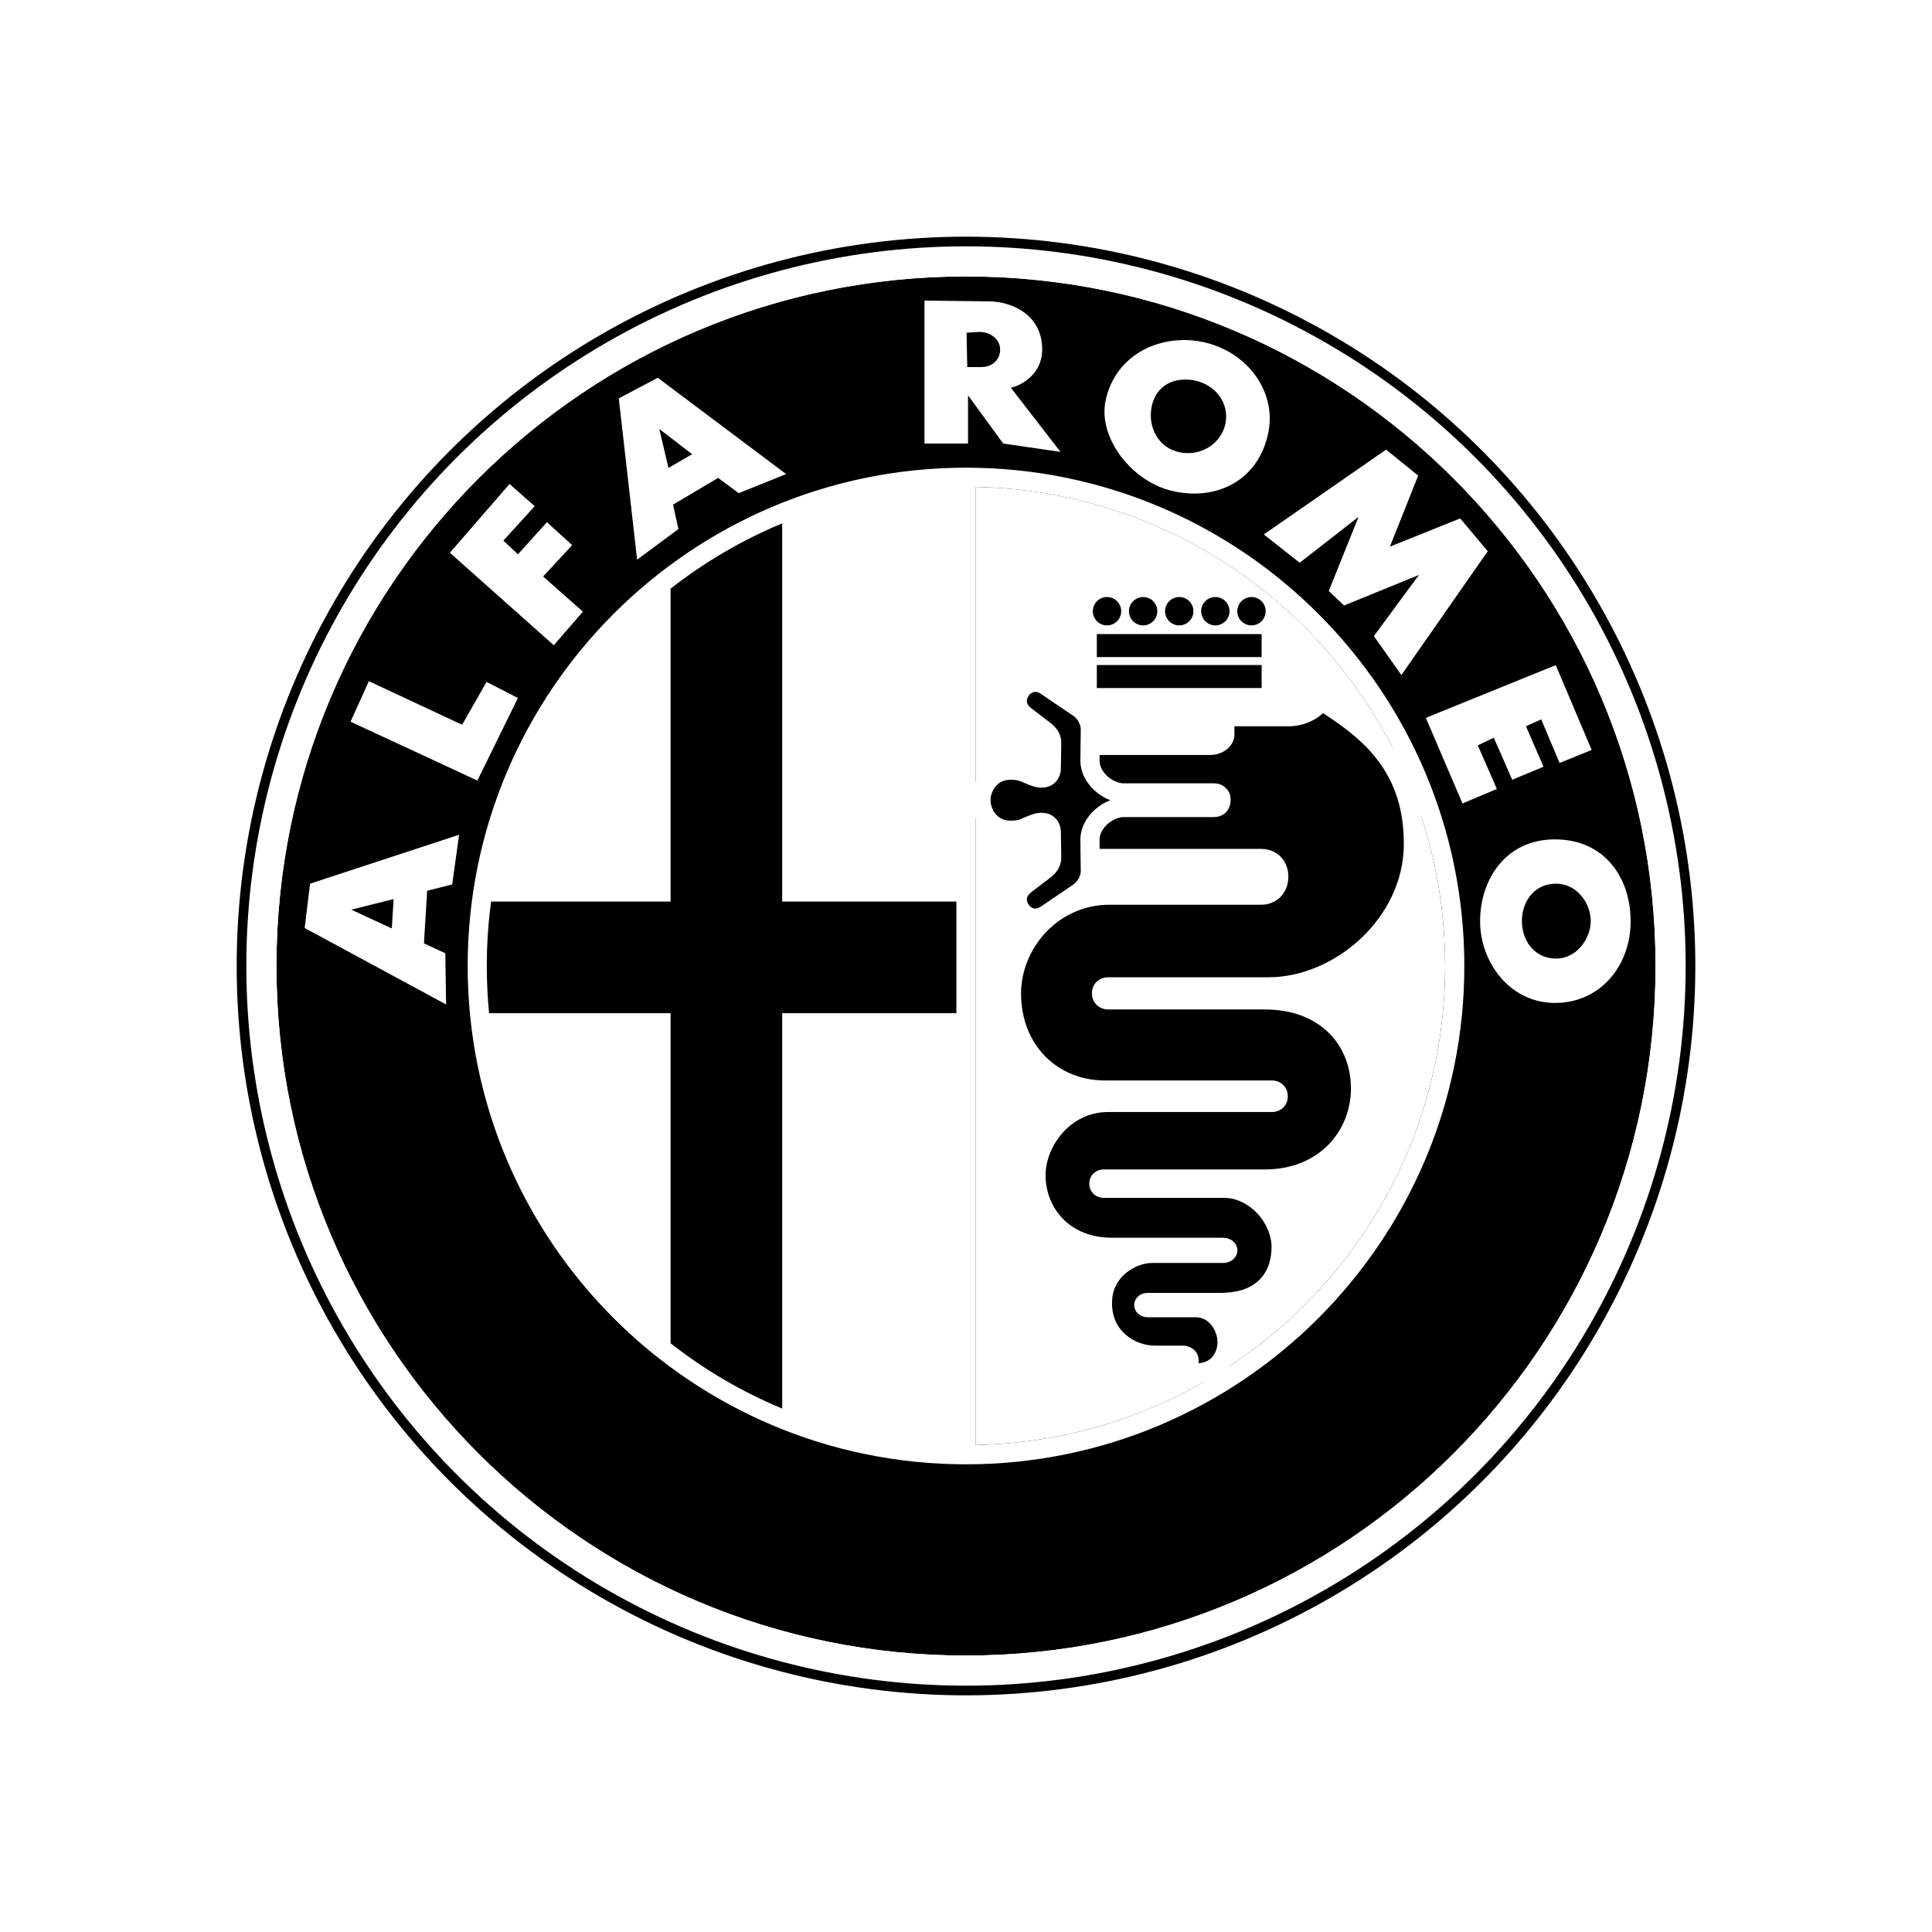 <svg width="400" height="400" viewBox="0 0 400 400" fill="none" xmlns="http://www.w3.org/2000/svg">
<rect width="400" height="400" fill="white"/>
<g clip-path="url(#clip0_3410_2525)">
<path d="M342.763 199.998C342.763 278.844 278.846 342.761 200 342.761C121.154 342.761 57.236 278.844 57.236 199.998C57.236 121.152 121.154 57.235 200 57.235C278.846 57.235 342.763 121.152 342.763 199.998Z" fill="black"/>
<path d="M199.444 99.796C187.251 100.025 175.554 102.195 164.679 105.991V184.364H199.444V99.796ZM136.209 123.153C118.08 138.54 105.295 159.761 100.948 183.804H136.209V123.153ZM163.449 212.17V294.105C174.61 297.894 186.613 300.061 199.127 300.29V212.17H163.449ZM100.834 212.393C104.448 237.997 117.503 260.645 136.432 276.834V212.393H100.834Z" fill="white"/>
<path d="M201.975 100.805C255.843 101.858 299.196 145.88 299.196 200C299.196 254.121 255.843 298.118 201.975 299.171V100.805Z" fill="white"/>
<path d="M162.09 107.235V186.586H198.901V210.01H162.09V292.97C153.646 289.484 145.711 284.873 138.502 279.262V210.01H100.152C99.828 206.721 99.666 203.418 99.666 200.113C99.665 195.588 99.97 191.069 100.577 186.586H138.502V120.948C145.711 115.335 153.645 110.723 162.09 107.235Z" fill="black"/>
<path d="M227.086 134.211H261.211V138.973H227.086V134.211Z" fill="white"/>
<path d="M200.417 50.002C148.483 49.919 97.916 76.827 70.102 125.002C28.704 196.705 53.302 288.499 125.004 329.896C196.707 371.294 288.501 346.696 329.898 274.993C371.296 203.291 346.698 111.497 274.996 70.1C251.468 56.516 225.78 50.042 200.417 50.002ZM200 57.233C278.805 57.233 342.764 121.193 342.764 199.998C342.764 278.803 278.805 342.762 200 342.762C121.195 342.762 57.236 278.803 57.236 199.998C57.236 121.193 121.195 57.233 200 57.233ZM191.404 62.233V91.825H200.422V81.855L207.703 91.825L219.567 93.561L209.285 80.273C211.541 79.804 215.773 77.408 215.773 72.362C215.773 64.806 208.969 62.392 204.697 62.392L191.404 62.233ZM202.797 68.721C205.25 68.721 206.989 70.383 207.068 72.203C207.147 74.023 205.888 75.997 203.115 75.997H200.263L200.109 68.88L202.797 68.721ZM245.305 70.402C245.145 70.401 244.983 70.404 244.824 70.407C237.044 70.566 230.467 75.283 228.892 82.986C227.324 90.658 234.292 99.737 242.81 101.67C252.052 103.768 260.676 99.38 262.62 89.419C264.285 80.89 258.016 72.515 248.707 70.74C247.562 70.521 246.425 70.409 245.305 70.402ZM136.184 78.215L128.114 82.485L131.909 115.871L140.455 109.542L139.349 104.483L148.684 98.942L152.954 102.107L162.765 98.154L136.184 78.215ZM245.513 78.582C246.062 78.583 246.618 78.633 247.18 78.74C251.671 79.597 254.522 83.48 253.737 87.599C252.952 91.718 248.824 94.521 244.333 93.665C239.841 92.808 237.625 88.459 238.41 84.34C239.098 80.736 241.674 78.571 245.513 78.582ZM136.502 88.814L143.302 94.037L138.397 96.884L136.502 88.814ZM286.974 93.09L261.658 110.653L269.093 116.506L281.28 107.012L275.105 122.359L278.269 125.365L293.779 119.036L284.445 131.694L290.139 139.764L308.019 114.13L302.32 107.33L287.763 113.183L293.62 98.466L286.974 93.09ZM200 96.829C143.073 96.829 96.827 143.076 96.827 200.003C96.827 256.93 143.073 303.171 200 303.171C256.927 303.171 303.173 256.93 303.173 200.003C303.173 143.076 256.927 96.829 200 96.829ZM105.487 100.207L93.146 114.447L114.663 133.593L120.679 126.634L112.45 119.353L118.462 112.865L113.239 108.118L107.228 114.765L104.222 111.918L110.71 104.795L105.487 100.207ZM198.006 100.807V182.687H165.91V106.804C175.95 103.129 186.748 101.03 198.006 100.807ZM201.974 100.807C239.754 101.546 272.359 123.421 288.467 155.09C288.26 154.813 288.048 154.541 287.832 154.271C283.885 149.369 278.914 146.118 274.678 143.394C274.341 143.178 273.947 143.069 273.547 143.082C273.243 143.09 272.944 143.169 272.675 143.312C272.406 143.455 272.173 143.658 271.995 143.905C271.009 145.27 269.148 146.405 266.722 146.405H248.445C247.528 146.405 246.656 146.655 245.905 147.199C245.154 147.742 244.486 148.715 244.486 149.867V151.95C244.477 151.962 244.461 151.994 244.382 152.054C244.203 152.192 243.852 152.337 243.46 152.337H227.712L227.727 151.023V150.998C227.727 148.6 226.504 146.422 224.617 145.046L224.587 145.021L224.562 145.006L217.678 140.339L217.668 140.329L217.658 140.324C216.562 139.6 215.337 139.258 214.181 139.282C213.801 139.291 213.424 139.341 213.055 139.431C211.603 139.787 210.421 140.705 209.657 141.877C208.13 144.221 208.481 147.926 211.418 150.026L214.647 152.496L214.672 152.516L214.697 152.531C215.376 153.017 215.753 153.604 215.753 153.766L215.674 158.999V159.028C215.674 159.092 215.664 159.108 215.659 159.133C215.568 159.132 215.395 159.112 215.034 158.994C214.27 158.743 213.691 158.421 212.792 158.081C211.893 157.741 210.737 157.471 209.251 157.471C206.633 157.471 204.482 158.652 203.135 160.224C202.677 160.757 202.288 161.345 201.974 161.975L201.974 100.807ZM161.942 108.357V186.655H198.006V209.769H161.942V291.629C153.663 288.186 145.889 283.636 138.833 278.103V209.769H101.261C100.943 206.523 100.785 203.264 100.785 200.003C100.784 195.539 101.082 191.08 101.677 186.655H138.833V121.887C145.889 116.353 153.663 111.801 161.942 108.357ZM229.195 123.609C227.574 123.609 226.258 124.924 226.258 126.545C226.258 128.166 227.574 129.481 229.195 129.481C230.816 129.481 232.131 128.166 232.131 126.545C232.131 124.924 230.816 123.609 229.195 123.609ZM236.674 123.609C235.053 123.609 233.738 124.924 233.738 126.545C233.738 128.166 235.053 129.481 236.674 129.481C238.295 129.481 239.611 128.166 239.611 126.545C239.611 124.924 238.295 123.609 236.674 123.609ZM244.149 123.609C242.528 123.609 241.213 124.924 241.213 126.545C241.213 128.166 242.528 129.481 244.149 129.481C245.77 129.481 247.085 128.166 247.085 126.545C247.085 124.924 245.77 123.609 244.149 123.609ZM251.624 123.609C250.003 123.609 248.688 124.924 248.688 126.545C248.688 128.166 250.003 129.481 251.624 129.481C253.245 129.481 254.56 128.166 254.56 126.545C254.56 124.924 253.245 123.609 251.624 123.609ZM259.104 123.609C257.483 123.609 256.167 124.924 256.167 126.545C256.167 128.166 257.483 129.481 259.104 129.481C260.725 129.481 262.04 128.166 262.04 126.545C262.04 124.924 260.725 123.609 259.104 123.609ZM134.865 125.171V182.687H102.292C106.309 159.887 118.116 139.763 134.865 125.171ZM227.087 131.282V136.043H261.212V131.282H227.087ZM227.087 137.69V142.452H261.212V137.69H227.087ZM322.101 137.71L295.203 148.627L302.796 166.349L309.914 163.343L305.961 154.321L309.284 152.739L313.084 161.444L319.567 158.75L315.931 150.368L319.095 148.944L322.89 157.962L329.536 155.273L322.101 137.71ZM76.371 141.033L72.577 149.416L98.84 161.602L107.228 144.51L100.74 141.187L95.676 150.05L76.371 141.033ZM214.295 143.24C214.608 143.222 214.973 143.304 215.47 143.632L222.335 148.29C223.191 148.914 223.758 150.067 223.758 150.998L223.679 157.431V157.456C223.679 159.989 224.961 162.148 226.615 163.656C227.591 164.544 228.709 165.246 229.904 165.674C228.709 166.103 227.591 166.804 226.615 167.693C224.961 169.201 223.679 171.36 223.679 173.893V173.918L223.758 180.376C223.758 181.307 223.131 182.475 222.275 183.099L215.45 187.727C214.787 188.164 214.382 188.158 213.997 188.064C213.613 187.97 213.236 187.697 212.98 187.305C212.47 186.521 212.248 185.608 213.724 184.552L213.749 184.532L213.774 184.512L217.058 182.008C218.168 181.213 219.721 179.878 219.721 177.583V177.554L219.642 172.291C219.642 171.168 219.238 169.901 218.104 169.042C216.97 168.184 215.349 168.078 213.799 168.586C212.691 168.949 211.968 169.339 211.388 169.558C210.808 169.777 210.317 169.91 209.25 169.91C207.755 169.91 206.837 169.348 206.145 168.541C205.454 167.735 205.099 166.611 205.099 165.873V165.476C205.099 164.738 205.454 163.614 206.145 162.808C206.837 162.001 207.755 161.439 209.25 161.439C210.317 161.439 210.808 161.572 211.388 161.791C211.968 162.01 212.691 162.4 213.799 162.763C215.349 163.271 216.97 163.165 218.104 162.307C219.238 161.448 219.642 160.151 219.642 159.028L219.721 153.795V153.765C219.721 151.471 218.118 150.101 217.008 149.306L213.774 146.836L213.749 146.816L213.724 146.797C212.248 145.741 212.47 144.828 212.98 144.044C213.236 143.652 213.613 143.379 213.997 143.285C214.095 143.261 214.194 143.246 214.295 143.24ZM273.924 147.65C277.722 150.132 281.661 152.934 284.742 156.761C288.201 161.057 290.649 166.584 290.649 174.731C290.649 190.039 276.355 202.334 262.605 202.334H229.378C228.434 202.334 227.468 202.767 226.883 203.435C226.298 204.104 226.064 204.911 226.07 205.682C226.076 206.454 226.324 207.242 226.903 207.899C227.482 208.557 228.432 208.995 229.378 208.995H261.817C273.479 208.995 279.697 216.502 279.697 225.363C279.697 233.999 273.239 242.118 261.896 242.118H228.47C227.66 242.118 226.8 242.485 226.268 243.076C225.737 243.666 225.515 244.383 225.519 245.069C225.523 245.756 225.747 246.462 226.273 247.044C226.799 247.625 227.657 247.996 228.47 247.996H253.35C258.705 247.996 263.26 253.214 263.26 258.199C263.26 260.726 262.542 263.059 260.954 264.756C259.366 266.452 256.829 267.682 252.561 267.682H237.642C237.047 267.682 236.421 267.812 235.846 268.228C235.271 268.643 234.8 269.437 234.824 270.261C234.849 271.086 235.323 271.793 235.876 272.186C236.428 272.579 237.045 272.722 237.642 272.722H247.537C248.933 272.722 249.965 273.332 250.781 274.324C251.596 275.315 252.07 276.705 252.07 277.816C252.07 279.199 251.559 280.477 250.657 281.278C250.071 281.797 249.262 282.157 248.152 282.245C248.207 281.673 248.216 281.026 247.835 280.251C247.382 279.332 246.12 278.599 245.047 278.599H239.11C237.042 278.599 234.76 277.82 233.074 276.347C231.387 274.875 230.232 272.789 230.232 269.785C230.232 267.023 231.386 265.054 233.024 263.64C234.662 262.226 236.838 261.487 238.441 261.487H253.033C253.692 261.487 254.334 261.374 254.948 261.001C255.561 260.629 256.194 259.844 256.193 258.868C256.192 257.893 255.556 257.107 254.943 256.735C254.329 256.363 253.692 256.254 253.033 256.254H230.172C221.376 256.254 216.478 250.03 216.478 243.319C216.478 237.331 221.606 230.234 229.379 230.234H263.4C264.326 230.234 265.279 229.802 265.845 229.143C266.411 228.484 266.634 227.699 266.629 226.95C266.623 226.202 266.391 225.432 265.83 224.783C265.269 224.134 264.328 223.697 263.4 223.697H228.749C219.063 223.697 211.399 216.514 211.399 205.667C211.399 196.607 218.813 187.315 229.776 187.315H261.183C262.895 187.315 264.432 186.544 265.374 185.42C266.316 184.296 266.736 182.91 266.743 181.546C266.75 180.182 266.343 178.785 265.399 177.653C264.454 176.521 262.906 175.753 261.183 175.753H227.673L227.648 173.873C227.648 172.713 228.279 171.546 229.29 170.624C230.301 169.703 231.662 169.176 232.494 169.176H251.273C251.999 169.176 252.718 169.008 253.425 168.521C254.132 168.035 254.789 166.985 254.789 165.674C254.789 164.324 254.388 163.641 253.425 162.827C252.718 162.34 251.999 162.172 251.273 162.172H232.494C231.662 162.172 230.301 161.645 229.29 160.724C228.279 159.803 227.648 158.616 227.648 157.455L227.663 156.304H250.583C251.852 156.304 253.01 155.898 253.921 155.198C254.833 154.499 255.578 153.426 255.578 152.073V150.372H266.723C269.614 150.373 272.126 149.295 273.924 147.65ZM294.146 168.67C297.422 178.52 299.195 189.056 299.195 200.003C299.195 234.657 281.425 265.158 254.496 282.895C255.547 281.399 256.038 279.596 256.038 277.816C256.038 275.695 255.277 273.544 253.846 271.804C253.79 271.735 253.722 271.673 253.663 271.606C258.176 271.388 261.612 269.861 263.85 267.469C266.27 264.885 267.228 261.488 267.228 258.199C267.228 253.34 264.508 248.665 260.388 246.087H261.896C275.189 246.087 283.666 236.045 283.666 225.364C283.666 216.308 277.775 208.195 267.977 205.777C282.045 203.134 294.617 190.475 294.617 174.732C294.617 172.577 294.45 170.561 294.146 168.67ZM201.974 169.375C202.287 170.004 202.677 170.592 203.135 171.126C204.482 172.697 206.633 173.878 209.25 173.878C210.737 173.878 211.893 173.608 212.792 173.268C213.69 172.929 214.27 172.606 215.034 172.356C215.394 172.237 215.568 172.217 215.659 172.217C215.664 172.242 215.674 172.259 215.674 172.321V172.351L215.753 177.613C215.753 177.775 215.376 178.332 214.696 178.819L214.672 178.833L214.647 178.853L211.368 181.363C208.431 183.463 208.13 187.129 209.657 189.473C210.307 190.47 211.261 191.28 212.425 191.72C209.247 195.699 207.43 200.67 207.43 205.667C207.43 216.689 214.577 225.043 224.056 227.139C216.957 229.565 212.509 236.657 212.509 243.319C212.509 252.054 219.427 260.222 230.172 260.222H230.951C230.776 260.358 230.599 260.488 230.43 260.634C228.049 262.69 226.263 265.86 226.263 269.785C226.263 273.866 227.989 277.182 230.46 279.338C232.931 281.495 236.078 282.567 239.11 282.567H244.08C243.977 282.93 243.862 283.267 243.862 283.267C243.742 283.539 243.684 283.834 243.694 284.131C243.703 284.428 243.779 284.72 243.917 284.983C244.054 285.247 244.248 285.477 244.486 285.655C244.724 285.834 244.998 285.956 245.29 286.015C246.71 286.296 248.052 286.315 249.268 286.109C235.286 294.126 219.166 298.838 201.974 299.174V169.375ZM95.046 172.832L64.19 182.96L63.084 192.136L92.358 207.959L92.199 197.359L87.775 195.311L88.439 184.414L93.623 183.119L95.046 172.832ZM321.942 173.784C311.614 173.784 306.437 182.248 306.437 190.713C306.437 199.178 312.562 207.646 321.942 207.646C331.318 207.647 337.606 199.969 337.606 190.713C337.606 181.615 332.112 173.784 321.942 173.784ZM227.717 179.721H261.182C261.86 179.721 262.109 179.905 262.353 180.198C262.596 180.49 262.777 180.992 262.774 181.527C262.771 182.062 262.584 182.571 262.333 182.871C262.082 183.171 261.831 183.347 261.182 183.347H229.775C228.819 183.347 227.885 183.408 226.973 183.521C227.454 182.552 227.727 181.477 227.727 180.351V180.327L227.717 179.721ZM322.141 182.96C326.693 182.96 329.347 187.211 329.347 190.713C329.347 194.135 326.595 198.465 322.141 198.465C317.684 198.465 315.092 194.708 315.092 190.713C315.092 186.718 317.588 182.96 322.141 182.96ZM81.495 186.15L81.118 192.221L72.736 188.337L81.495 186.15ZM101.727 213.737H134.865V274.82C117.245 259.474 105.091 238.008 101.727 213.737ZM165.91 213.737H198.006V299.174C186.748 298.952 175.95 296.85 165.91 293.177V213.737Z" fill="white"/>
<path d="M226.258 126.545C226.258 124.924 227.573 123.609 229.194 123.609C230.815 123.609 232.13 124.924 232.13 126.545C232.13 128.166 230.815 129.481 229.194 129.481C227.573 129.481 226.258 128.166 226.258 126.545Z" fill="black"/>
<path d="M233.738 126.545C233.738 124.924 235.053 123.609 236.674 123.609C238.295 123.609 239.61 124.924 239.61 126.545C239.61 128.166 238.295 129.481 236.674 129.481C235.053 129.481 233.738 128.166 233.738 126.545Z" fill="black"/>
<path d="M241.212 126.545C241.212 124.924 242.528 123.609 244.149 123.609C245.77 123.609 247.085 124.924 247.085 126.545C247.085 128.166 245.77 129.481 244.149 129.481C242.528 129.481 241.212 128.166 241.212 126.545Z" fill="black"/>
<path d="M248.687 126.545C248.687 124.924 250.003 123.609 251.623 123.609C253.244 123.609 254.56 124.924 254.56 126.545C254.56 128.166 253.244 129.481 251.623 129.481C250.003 129.481 248.687 128.166 248.687 126.545Z" fill="black"/>
<path d="M256.167 126.545C256.167 124.924 257.482 123.609 259.103 123.609C260.724 123.609 262.04 124.924 262.04 126.545C262.04 128.166 260.724 129.481 259.103 129.481C257.482 129.481 256.167 128.166 256.167 126.545Z" fill="black"/>
<path d="M227.086 136.043V131.282H261.211V136.043H227.086Z" fill="black"/>
<path d="M227.086 142.452V137.69H261.211V142.452H227.086Z" fill="black"/>
<path d="M214.296 143.24C214.609 143.222 214.974 143.304 215.471 143.632L222.336 148.29C223.191 148.914 223.759 150.067 223.759 150.998L223.68 157.431V157.456C223.68 159.989 224.961 162.148 226.616 163.656C227.592 164.545 228.709 165.246 229.905 165.674C228.709 166.103 227.592 166.804 226.616 167.693C224.961 169.201 223.68 171.36 223.68 173.893V173.918L223.759 180.376C223.759 181.307 223.132 182.475 222.276 183.099L215.451 187.727C214.788 188.164 214.382 188.158 213.998 188.064C213.614 187.97 213.237 187.697 212.981 187.305C212.471 186.521 212.248 185.608 213.725 184.552L213.75 184.532L213.775 184.513L217.058 182.008C218.169 181.213 219.722 179.878 219.722 177.583V177.554L219.643 172.291C219.643 171.168 219.239 169.901 218.105 169.042C216.971 168.184 215.35 168.078 213.8 168.586C212.692 168.949 211.969 169.339 211.389 169.558C210.809 169.777 210.318 169.91 209.251 169.91C207.756 169.91 206.838 169.348 206.146 168.541C205.455 167.735 205.1 166.611 205.1 165.873V165.476C205.1 164.738 205.455 163.614 206.146 162.808C206.838 162.001 207.756 161.439 209.251 161.439C210.318 161.439 210.809 161.572 211.389 161.791C211.969 162.01 212.692 162.4 213.8 162.763C215.35 163.271 216.971 163.165 218.105 162.307C219.239 161.448 219.643 160.151 219.643 159.028L219.722 153.795V153.765C219.722 151.471 218.119 150.101 217.009 149.306L213.775 146.836L213.75 146.817L213.725 146.797C212.249 145.741 212.471 144.828 212.981 144.044C213.237 143.652 213.614 143.379 213.998 143.285C214.096 143.261 214.195 143.246 214.296 143.24Z" fill="black"/>
<path d="M273.924 147.65C277.721 150.132 281.66 152.934 284.741 156.761C288.2 161.057 290.649 166.584 290.649 174.732C290.649 190.039 276.354 202.334 262.605 202.334H229.378C228.433 202.334 227.468 202.767 226.883 203.435C226.298 204.104 226.063 204.911 226.069 205.682C226.076 206.454 226.324 207.242 226.902 207.899C227.481 208.557 228.432 208.995 229.378 208.995H261.816C273.479 208.995 279.697 216.502 279.697 225.364C279.697 234 273.238 242.118 261.895 242.118H228.47C227.66 242.118 226.799 242.486 226.268 243.076C225.736 243.666 225.514 244.384 225.519 245.07C225.523 245.756 225.746 246.462 226.272 247.044C226.799 247.626 227.657 247.996 228.47 247.996H253.349C258.704 247.996 263.259 253.215 263.259 258.199C263.259 260.726 262.541 263.06 260.953 264.756C259.365 266.452 256.828 267.682 252.561 267.682H237.641C237.046 267.682 236.421 267.812 235.846 268.228C235.27 268.644 234.8 269.437 234.824 270.262C234.848 271.086 235.323 271.793 235.875 272.186C236.428 272.579 237.044 272.722 237.641 272.722H247.536C248.932 272.722 249.965 273.332 250.78 274.324C251.596 275.316 252.07 276.705 252.07 277.816C252.07 279.199 251.559 280.477 250.656 281.278C250.071 281.797 249.262 282.158 248.151 282.245C248.206 281.673 248.215 281.026 247.834 280.251C247.382 279.332 246.119 278.599 245.047 278.599H239.109C237.042 278.599 234.76 277.82 233.073 276.348C231.387 274.876 230.231 272.789 230.231 269.785C230.231 267.024 231.386 265.054 233.024 263.64C234.662 262.226 236.837 261.487 238.44 261.487H253.032C253.691 261.487 254.333 261.374 254.947 261.001C255.561 260.629 256.193 259.844 256.192 258.868C256.191 257.893 255.555 257.108 254.942 256.736C254.329 256.364 253.691 256.254 253.032 256.254H230.172C221.376 256.254 216.477 250.03 216.477 243.319C216.477 237.331 221.605 230.234 229.378 230.234H263.399C264.325 230.234 265.278 229.802 265.844 229.143C266.411 228.484 266.633 227.699 266.628 226.951C266.623 226.202 266.39 225.432 265.83 224.783C265.269 224.134 264.327 223.697 263.399 223.697H228.749C219.062 223.697 211.398 216.514 211.398 205.667C211.398 196.607 218.812 187.315 229.775 187.315H261.182C262.895 187.315 264.431 186.545 265.373 185.42C266.315 184.296 266.735 182.911 266.742 181.546C266.75 180.182 266.343 178.785 265.398 177.653C264.454 176.521 262.906 175.753 261.182 175.753H227.672L227.647 173.873C227.647 172.713 228.278 171.546 229.289 170.624C230.301 169.703 231.661 169.176 232.494 169.176H251.272C251.999 169.176 252.718 169.008 253.425 168.521C254.131 168.035 254.789 166.985 254.789 165.674C254.789 164.324 254.387 163.641 253.425 162.827C252.718 162.34 251.999 162.172 251.272 162.172H232.494C231.661 162.172 230.301 161.645 229.289 160.724C228.278 159.803 227.647 158.616 227.647 157.455L227.662 156.305H250.583C251.851 156.305 253.009 155.898 253.921 155.198C254.832 154.499 255.577 153.427 255.577 152.074V150.372H266.723C269.613 150.373 272.125 149.296 273.924 147.65Z" fill="black"/>
</g>
<circle cx="200" cy="200" r="150" stroke="black" stroke-width="2"/>
<defs>
<clipPath id="clip0_3410_2525">
<rect width="300" height="300" fill="white" transform="translate(50 50)"/>
</clipPath>
</defs>
</svg>

